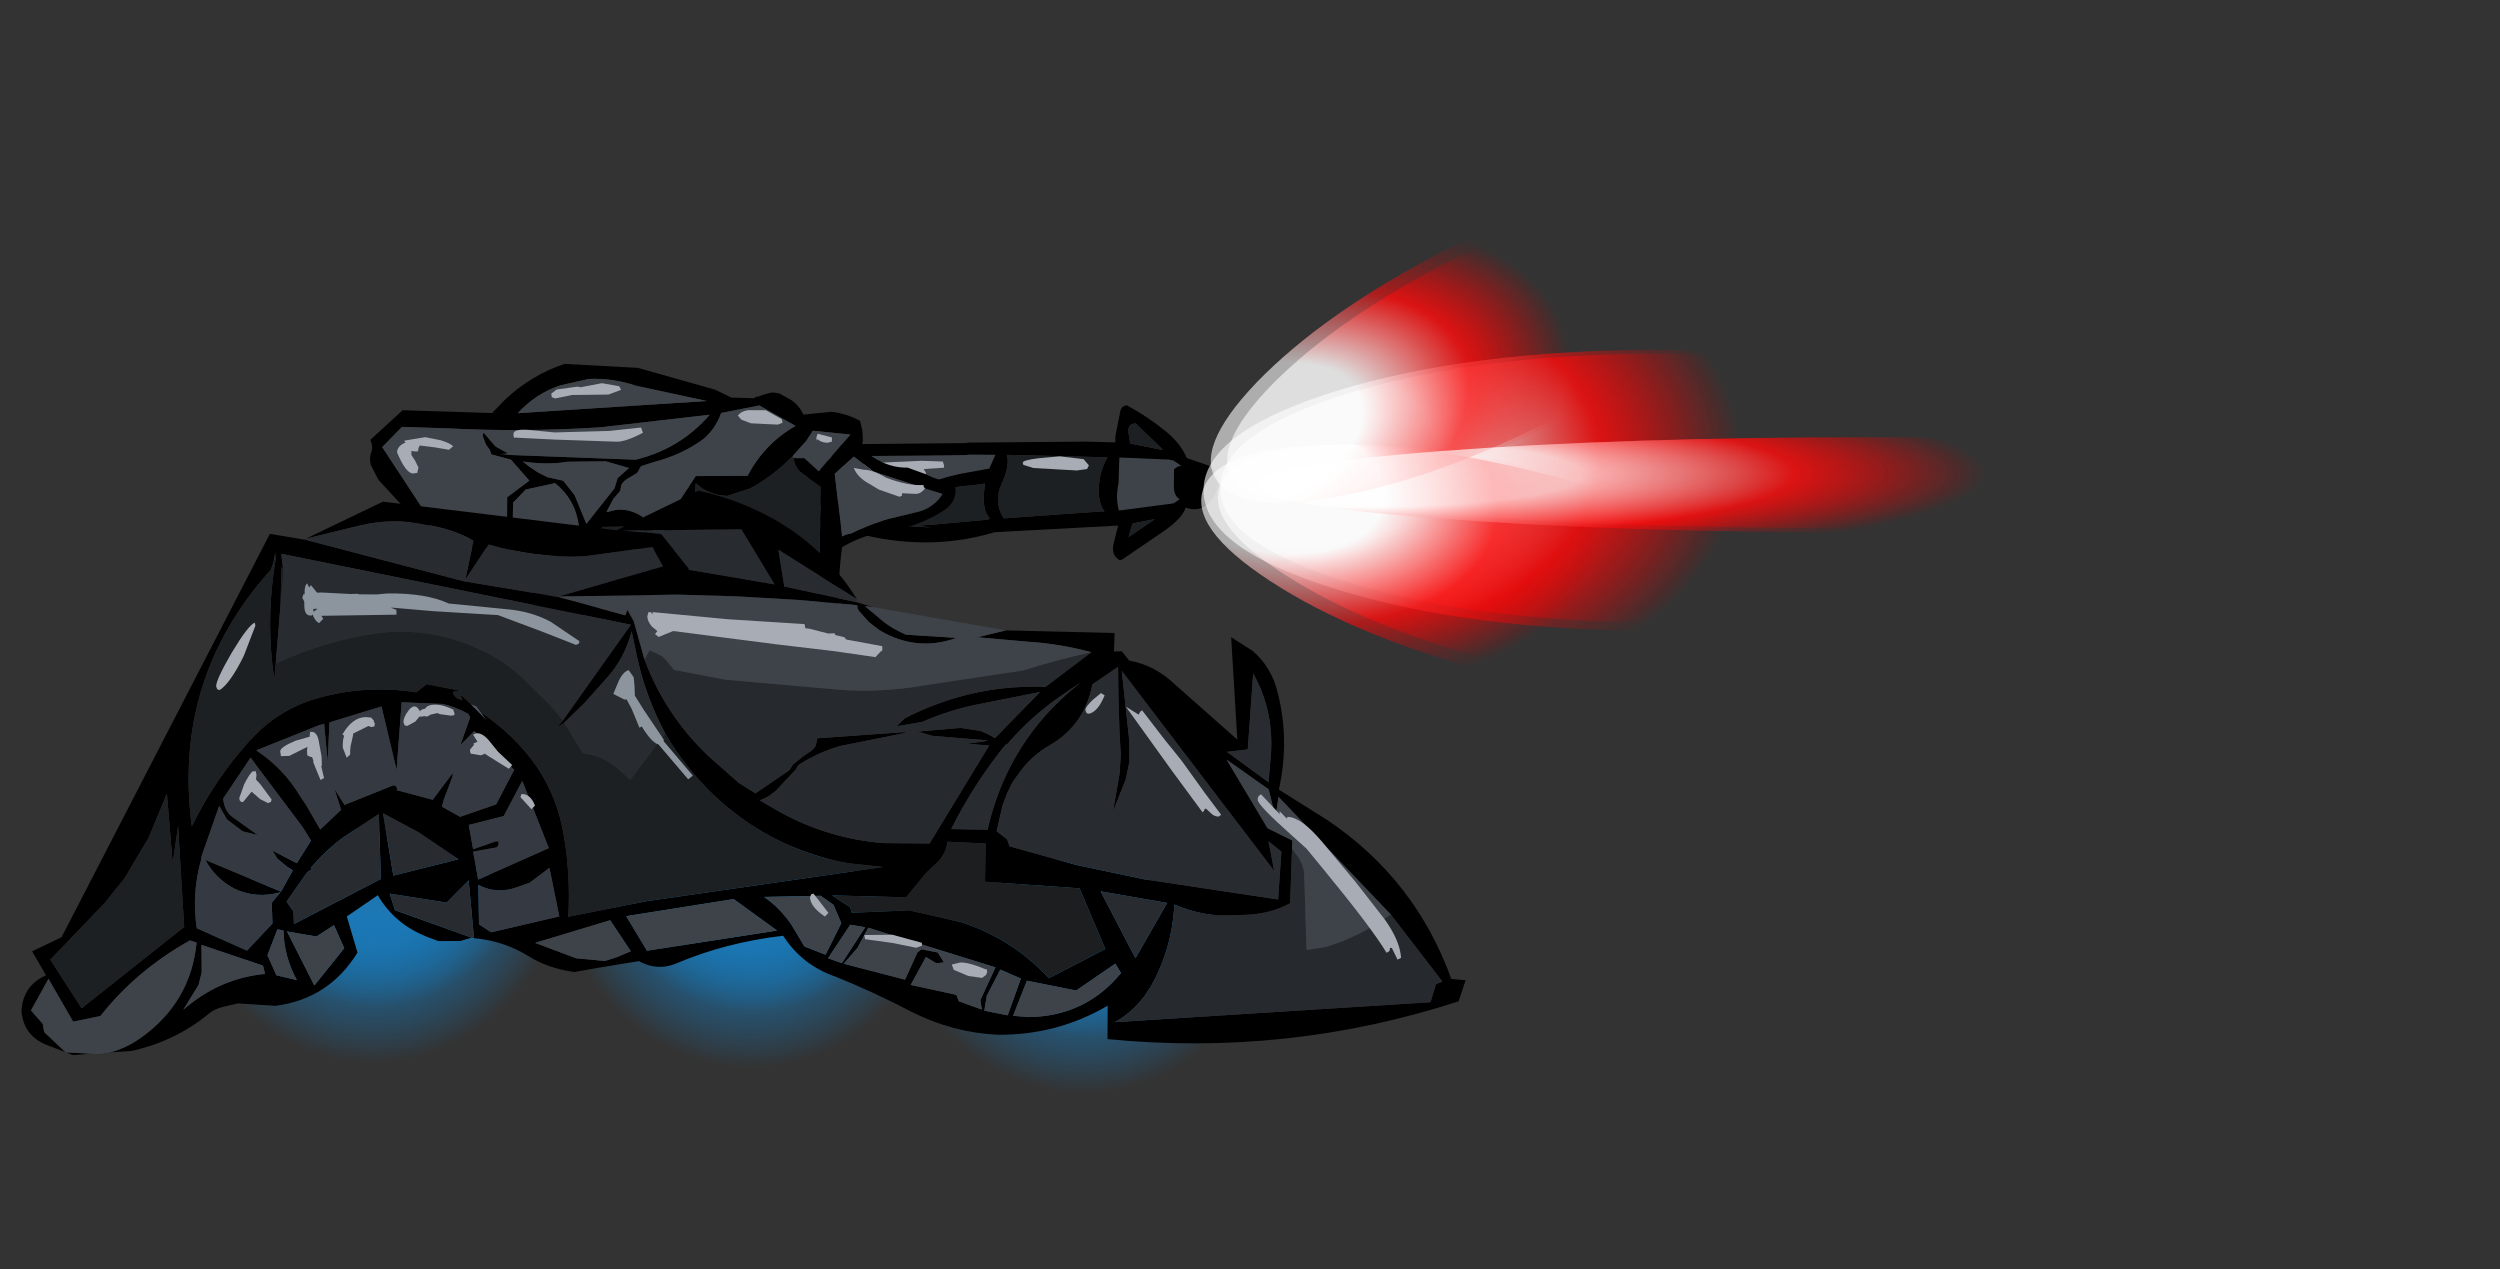 <?xml version="1.0" encoding="UTF-8" standalone="no"?>
<svg xmlns:xlink="http://www.w3.org/1999/xlink" height="637.8px" width="1256.4px" xmlns="http://www.w3.org/2000/svg">
  <rect width="100%" height="100%" fill="#333333" stroke="none"/>
  <g transform="matrix(6.0, 0.0, 0.0, 6.0, 92.1, 195.3)">
    <use height="36.45" transform="matrix(0.999, -0.031, 0.031, 0.999, -1.2, 37.25)" width="91.15" xlink:href="#sprite0"/>
    <use height="15.0" transform="matrix(0.998, 0.009, -0.008, 0.865, 51.35, 1.15)" width="35.45" xlink:href="#sprite3"/>
    <use height="22.3" transform="matrix(0.999, 0.005, -0.005, 0.999, 15.7, -2.25)" width="49.1" xlink:href="#sprite4"/>
    <use height="47.6" transform="matrix(0.999, -0.031, 0.031, 0.999, -14.85, 10.35)" width="121.05" xlink:href="#sprite5"/>
    <use height="65.6" transform="matrix(1.0, 0.0, 0.0, 0.802, 82.9, -22.75)" width="109.65" xlink:href="#sprite6"/>
    <use height="65.6" transform="matrix(1.027, 0.0, 0.0, 0.838, 81.4, -23.95)" width="109.65" xlink:href="#sprite6"/>
  </g>
  <defs>
    <g id="sprite0" transform="matrix(1.0, 0.0, 0.0, 1.0, 0.0, 0.0)">
      <use height="32.05" transform="matrix(1.0, 0.0, 0.0, 1.0, 0.0, 0.0)" width="31.65" xlink:href="#sprite1"/>
      <use height="32.05" transform="matrix(1.0, 0.0, 0.0, 1.0, 31.65, 1.4)" width="31.65" xlink:href="#sprite1"/>
      <use height="32.05" transform="matrix(1.0, 0.0, 0.0, 1.0, 59.5, 4.4)" width="31.65" xlink:href="#sprite1"/>
    </g>
    <g id="sprite1" transform="matrix(1.0, 0.0, 0.0, 1.0, -1.75, -5.0)">
      <use height="18.5" transform="matrix(1.223, 0.0, 0.0, 1.303, 5.75, 5.2)" width="20.2" xlink:href="#sprite2"/>
      <use height="18.5" transform="matrix(1.568, 0.0, 0.0, 1.732, 1.75, 5.0)" width="20.2" xlink:href="#sprite2"/>
    </g>
    <g id="sprite2" transform="matrix(1.0, 0.0, 0.0, 1.0, 0.0, 0.0)">
      <use height="18.5" transform="matrix(1.0, 0.0, 0.0, 1.0, 0.0, 0.0)" width="20.2" xlink:href="#shape0"/>
    </g>
    <g id="shape0" transform="matrix(1.0, 0.0, 0.0, 1.0, 0.0, 0.0)">
      <path d="M9.8 0.0 Q26.2 3.0 16.8 15.35 12.45 21.05 4.85 16.5 -3.55 11.55 2.6 4.05 5.4 0.65 9.8 0.0" fill="url(#gradient0)" fill-rule="evenodd" stroke="none"/>
    </g>
    <radialGradient cx="0" cy="0" gradientTransform="matrix(0.013, 0.0, 0.0, 0.013, 10.8, 0.75)" gradientUnits="userSpaceOnUse" id="gradient0" r="819.2" spreadMethod="pad">
      <stop offset="0.22" stop-color="#1f75ad"/>
      <stop offset="1.0" stop-color="#049aff" stop-opacity="0.0"/>
    </radialGradient>
    <g id="sprite3" transform="matrix(1.0, 0.0, 0.0, 1.0, 0.0, 0.0)">
      <use height="15.0" transform="matrix(1.0, 0.0, 0.0, 1.0, 0.0, 0.0)" width="35.45" xlink:href="#shape1"/>
    </g>
    <g id="shape1" transform="matrix(1.0, 0.0, 0.0, 1.0, 0.0, 0.0)">
      <path d="M31.25 5.2 L31.7 5.3 32.35 5.8 32.05 5.9 31.75 6.15 31.75 7.8 Q31.75 8.7 32.25 9.05 L31.75 9.45 31.5 9.5 27.15 10.2 Q26.85 8.95 27.1 7.55 L27.15 5.05 30.95 5.2 31.25 5.2 M7.7 11.8 Q5.4 11.45 3.25 10.45 L3.25 10.35 5.0 10.8 Q3.9 10.2 3.15 9.25 L3.05 9.15 1.95 7.05 Q1.7 6.7 2.15 6.4 L2.7 5.7 2.75 5.5 2.75 5.3 2.8 5.2 14.25 4.95 14.55 4.9 16.75 4.9 16.25 6.25 15.55 6.4 14.65 6.6 Q11.9 7.15 9.6 8.55 7.15 9.95 7.75 11.5 L7.7 11.8 M12.35 5.6 L10.55 5.55 6.6 5.8 4.05 6.15 4.1 6.2 3.9 6.2 3.8 6.45 Q3.8 6.85 4.2 7.0 L5.4 7.05 6.55 6.75 9.3 6.45 Q9.85 6.45 10.0 6.85 L10.3 7.25 10.85 7.1 10.95 6.75 10.75 6.35 12.45 6.2 12.45 6.0 12.35 5.6" fill="#3e434a" fill-rule="evenodd" stroke="none"/>
      <path d="M31.25 5.2 L30.95 5.2 27.15 5.05 27.1 7.55 Q26.85 8.95 27.15 10.2 L31.5 9.5 31.75 9.45 32.25 9.05 Q31.75 8.7 31.75 7.8 L31.75 6.15 32.05 5.9 32.35 5.8 31.7 5.3 31.25 5.2 M30.65 4.1 L28.5 1.75 Q27.8 1.75 27.9 2.65 L28.05 3.7 30.8 4.3 30.65 4.1 M34.9 6.15 L35.0 6.0 Q35.95 7.3 35.0 8.95 34.15 10.4 32.75 9.85 32.55 10.8 31.0 12.1 L27.45 14.95 27.25 15.0 Q26.5 14.5 26.75 13.35 L27.1 11.65 16.75 12.4 Q10.75 14.55 4.15 12.3 L2.0 11.45 2.2 10.4 2.3 10.05 Q1.55 9.75 1.2 8.95 0.9 8.15 1.0 7.05 L1.1 6.95 0.5 6.75 0.2 6.6 0.05 6.4 0.0 6.25 0.05 6.1 0.2 5.9 0.5 5.8 1.5 5.55 1.65 5.45 1.7 5.25 1.75 5.05 1.75 4.9 1.75 4.7 1.85 4.5 2.0 4.3 2.2 4.15 2.5 4.05 14.2 3.8 14.5 3.75 24.3 3.55 26.8 3.6 26.8 3.0 27.2 0.55 Q27.3 0.05 27.75 0.0 29.6 1.15 31.1 2.55 32.35 3.75 32.8 5.05 L34.75 5.8 34.9 6.15 M34.45 8.2 L34.35 8.3 34.1 8.6 34.3 8.5 34.45 8.2 M30.15 11.0 L28.65 11.35 28.3 11.45 28.1 12.25 28.0 12.75 30.05 11.1 30.15 11.0 M25.95 10.3 Q25.4 9.45 25.45 8.0 25.5 6.4 26.15 5.05 L17.7 4.9 Q18.0 5.85 17.3 7.7 16.6 9.5 17.5 11.05 L25.65 10.3 25.95 10.3 M7.75 11.5 Q7.15 9.95 9.6 8.55 11.9 7.15 14.65 6.6 L15.55 6.4 16.25 6.25 16.75 4.9 14.55 4.9 14.25 4.95 2.8 5.2 2.75 5.3 2.75 5.5 2.7 5.7 2.15 6.4 Q1.7 6.7 1.95 7.05 L3.05 9.15 3.15 9.25 Q3.9 10.2 5.0 10.8 L3.25 10.35 3.25 10.45 Q5.4 11.45 7.7 11.8 L7.75 11.8 11.45 12.0 10.15 11.85 11.75 11.7 16.1 11.2 16.2 11.15 16.35 11.1 Q15.75 10.4 15.8 8.8 L15.9 7.7 14.7 7.9 Q11.4 8.15 9.2 10.4 L7.75 11.5" fill="#000000" fill-rule="evenodd" stroke="none"/>
      <path d="M30.65 4.1 L30.8 4.3 28.05 3.7 27.9 2.65 Q27.8 1.75 28.5 1.75 L30.65 4.1 M22.15 5.0 L20.4 5.2 Q19.05 5.4 19.05 5.65 L19.1 5.85 19.95 6.15 23.6 6.35 24.45 6.2 24.6 5.85 24.15 5.25 22.15 5.0 M25.95 10.3 L25.65 10.3 17.5 11.05 Q16.6 9.5 17.3 7.7 18.0 5.85 17.7 4.9 L26.15 5.05 Q25.5 6.4 25.45 8.0 25.4 9.45 25.95 10.3 M30.15 11.0 L30.05 11.1 28.0 12.75 28.1 12.25 28.3 11.45 28.65 11.35 30.15 11.0 M7.7 11.8 L7.75 11.5 9.2 10.4 Q11.4 8.15 14.7 7.9 L15.9 7.7 15.8 8.8 Q15.75 10.4 16.35 11.1 L16.2 11.15 16.1 11.2 11.75 11.7 10.15 11.85 11.45 12.0 7.75 11.8 7.7 11.8" fill="#1d2023" fill-rule="evenodd" stroke="none"/>
      <path d="M22.15 5.0 L24.15 5.25 24.6 5.85 24.45 6.2 23.6 6.35 19.95 6.15 19.1 5.85 19.05 5.65 Q19.05 5.4 20.4 5.2 L22.15 5.0 M12.35 5.6 L12.45 6.0 12.45 6.2 10.75 6.35 10.95 6.75 10.85 7.1 10.3 7.25 10.0 6.85 Q9.85 6.45 9.3 6.45 L6.55 6.75 5.4 7.05 4.2 7.0 Q3.8 6.85 3.8 6.45 L3.9 6.2 4.1 6.2 4.05 6.15 6.6 5.8 10.55 5.55 12.35 5.6" fill="#a8adb5" fill-rule="evenodd" stroke="none"/>
    </g>
    <g id="sprite4" transform="matrix(1.0, 0.0, 0.0, 1.0, 0.0, 0.0)">
      <use height="22.3" transform="matrix(1.0, 0.0, 0.0, 1.0, 0.0, 0.0)" width="49.1" xlink:href="#shape2"/>
    </g>
    <g id="shape2" transform="matrix(1.0, 0.0, 0.0, 1.0, 0.0, 0.0)">
      <path d="M41.05 4.75 L41.25 5.55 41.3 6.4 41.2 6.9 40.95 7.25 40.8 7.5 41.15 7.15 42.1 7.75 Q43.55 8.7 45.05 8.65 L46.6 9.2 Q47.75 9.8 49.0 9.85 49.4 11.45 48.0 12.3 46.5 13.25 44.7 13.75 L42.3 14.2 Q40.85 14.6 39.6 15.35 39.4 16.85 39.35 18.35 L39.3 20.0 Q39.35 21.1 38.7 21.75 37.35 22.5 35.9 22.25 L28.75 21.0 21.65 19.55 20.6 19.65 20.5 19.8 Q18.8 21.2 16.65 21.4 15.35 21.4 14.3 20.8 L13.5 20.15 13.95 18.55 11.95 18.5 10.25 15.65 4.45 15.25 2.75 12.1 0.7 9.9 0.05 8.65 Q-0.1 8.05 0.1 7.55 0.25 7.1 0.0 6.55 L2.7 4.05 10.2 4.25 11.25 3.15 Q13.45 1.05 16.25 0.1 L22.4 0.4 28.9 2.2 30.25 2.85 32.15 2.9 Q32.3 2.75 32.55 2.75 33.1 2.5 33.75 2.4 L34.3 2.5 35.3 3.05 Q35.95 3.5 36.3 4.25 L38.65 4.0 Q39.95 4.15 41.05 4.75 M35.5 7.9 L36.4 7.9 37.6 9.0 40.25 5.9 37.1 5.6 36.55 6.45 35.4 7.75 Q33.8 9.4 31.9 10.45 L29.95 11.1 Q28.4 11.05 27.3 10.05 27.1 14.5 23.95 17.65 23.3 18.3 22.2 18.5 L22.95 17.2 23.85 15.55 24.15 14.95 26.1 11.3 27.3 9.45 31.65 9.4 Q33.05 6.7 35.65 5.2 L32.6 3.5 29.4 4.15 Q28.95 5.5 27.85 6.4 26.05 7.7 23.75 8.3 L22.7 8.65 22.4 9.2 21.5 9.75 Q21.2 9.95 21.05 10.25 L21.0 10.6 20.95 10.75 20.4 11.4 19.85 12.45 19.8 12.5 19.95 12.5 Q21.35 11.95 22.8 12.85 L23.5 13.6 Q24.0 14.45 23.65 15.45 L22.9 17.15 22.05 18.4 21.8 18.65 Q24.1 19.65 26.6 20.05 L36.35 20.65 37.65 20.35 37.8 10.3 36.05 9.05 35.6 8.4 35.5 7.9 M42.2 9.0 L40.55 7.75 38.95 9.2 39.6 14.45 Q39.95 14.25 40.35 14.2 41.7 13.55 43.15 13.05 L46.15 12.3 Q47.35 11.9 48.0 10.85 L42.2 9.0 M11.5 7.75 L22.25 8.1 22.45 8.05 Q26.05 7.1 28.45 4.3 L19.3 5.4 Q12.8 5.85 6.45 5.55 L2.65 5.45 1.0 7.15 5.05 13.25 5.0 14.0 5.95 14.4 Q8.85 15.3 11.5 14.1 L11.5 11.3 13.35 9.9 11.8 8.15 10.1 7.7 10.15 7.65 10.0 7.3 9.7 6.9 9.45 6.25 Q9.4 6.1 9.5 5.9 L10.5 7.05 11.5 7.6 10.9 7.7 11.5 7.75 M28.2 3.15 L22.25 1.9 Q20.3 1.25 18.3 1.35 L15.9 1.9 Q13.85 2.6 12.35 4.25 L28.2 3.15 M20.5 10.5 L20.75 9.65 21.7 8.8 19.75 8.25 16.55 8.3 Q14.85 8.6 12.8 8.3 L13.3 8.7 14.05 9.2 14.85 9.6 16.0 9.85 16.2 9.9 17.15 11.1 18.15 13.5 20.5 10.5 M23.1 14.75 L22.95 14.1 22.55 13.7 19.5 13.75 Q17.95 16.15 15.5 17.7 L14.75 19.8 15.65 20.55 19.5 19.1 19.85 18.55 20.35 18.05 Q20.75 17.8 21.25 17.65 L23.1 14.75 M13.05 10.65 L12.0 11.75 11.95 14.9 11.1 15.05 12.2 16.2 12.7 17.4 13.85 16.95 15.0 16.25 17.55 14.0 Q17.35 11.55 15.5 10.1 L13.05 10.65" fill="#000000" fill-rule="evenodd" stroke="none"/>
      <path d="M42.2 9.0 L48.0 10.85 Q47.35 11.9 46.15 12.3 L43.15 13.05 Q41.7 13.55 40.35 14.2 39.95 14.25 39.6 14.45 L38.95 9.2 40.55 7.75 42.2 9.0 M35.4 7.75 L36.55 6.45 37.1 5.6 40.25 5.9 37.6 9.0 36.4 7.9 35.5 7.9 35.4 7.75 M22.9 17.15 L23.65 15.45 Q24.0 14.45 23.5 13.6 L22.8 12.85 Q21.35 11.95 19.95 12.5 L19.85 12.45 20.4 11.4 20.95 10.75 21.0 10.6 21.05 10.25 Q21.2 9.95 21.5 9.75 L22.4 9.2 22.7 8.65 23.75 8.3 Q26.05 7.7 27.85 6.4 28.95 5.5 29.4 4.15 L32.6 3.5 35.65 5.2 Q33.05 6.7 31.65 9.4 L27.3 9.45 26.1 11.3 24.15 14.95 23.85 15.55 22.95 17.2 22.9 17.15 M11.5 7.6 L10.5 7.05 9.5 5.9 Q9.4 6.1 9.45 6.25 L9.7 6.9 10.0 7.3 10.15 7.65 10.1 7.7 11.8 8.15 13.35 9.9 11.5 11.3 11.5 14.1 Q8.85 15.3 5.95 14.4 L5.0 14.0 5.05 13.25 1.0 7.15 2.65 5.45 6.45 5.55 Q12.8 5.85 19.3 5.4 L28.45 4.3 Q26.05 7.1 22.45 8.05 L22.25 8.1 11.5 7.75 11.5 7.6 M20.5 10.5 L18.15 13.5 17.15 11.1 16.2 9.9 16.0 9.85 14.85 9.6 14.05 9.2 13.3 8.7 12.8 8.3 Q14.85 8.6 16.55 8.3 L19.75 8.25 21.7 8.8 20.75 9.65 20.5 10.5 M28.2 3.15 L12.35 4.25 Q13.85 2.6 15.9 1.9 L18.3 1.35 Q20.3 1.25 22.25 1.9 L28.2 3.15 M13.05 10.65 L15.5 10.1 Q17.35 11.55 17.55 14.0 L15.0 16.25 13.85 16.95 12.7 17.4 12.2 16.2 11.1 15.05 11.95 14.9 12.0 11.75 13.05 10.65" fill="#3e434a" fill-rule="evenodd" stroke="none"/>
      <path d="M35.5 7.9 L35.6 8.4 36.05 9.05 37.8 10.3 37.65 20.35 36.35 20.65 26.6 20.05 Q24.1 19.65 21.8 18.65 L22.05 18.4 22.2 18.5 Q23.3 18.3 23.95 17.65 27.1 14.5 27.3 10.05 28.4 11.05 29.95 11.1 L31.9 10.45 Q33.8 9.4 35.4 7.75 L35.5 7.9 M23.1 14.75 L21.25 17.65 Q20.75 17.8 20.35 18.05 L19.85 18.55 19.5 19.1 15.65 20.55 14.75 19.8 15.5 17.7 Q17.95 16.15 19.5 13.75 L22.55 13.7 22.95 14.1 23.1 14.75" fill="#1d2023" fill-rule="evenodd" stroke="none"/>
      <path d="M41.4 8.85 Q42.15 8.85 43.25 9.5 45.1 10.2 46.4 10.1 46.4 10.35 46.55 10.35 46.2 10.85 45.75 10.85 L44.6 10.8 44.6 11.0 44.4 11.1 42.65 10.5 41.9 10.05 Q40.85 9.5 40.55 8.7 L41.4 8.85 M38.7 6.15 L38.7 6.5 38.35 6.6 Q37.8 6.6 37.5 6.3 37.4 6.55 37.4 6.15 L37.5 5.85 38.7 6.15 M34.15 5.1 L31.9 5.0 31.1 4.7 30.8 4.35 Q31.15 3.95 31.7 3.9 L33.15 3.9 34.5 4.65 34.55 4.95 34.15 5.1 M22.85 5.85 Q21.4 6.6 20.7 6.6 L15.5 6.45 12.15 6.3 Q12.0 6.4 12.0 6.0 12.0 5.55 13.3 5.65 L15.45 5.85 20.05 5.7 22.7 5.4 22.85 5.85 M21.0 2.25 L19.95 2.65 17.1 2.7 16.9 2.7 15.5 3.0 15.2 2.9 15.15 2.6 15.6 2.25 17.35 2.0 17.6 2.05 19.4 1.7 20.85 1.95 21.0 2.25 M4.05 7.2 L4.0 7.5 3.65 7.5 3.45 7.45 3.45 7.8 3.75 8.25 4.05 8.85 3.95 9.3 3.6 9.35 Q3.0 9.35 2.25 7.6 2.25 7.1 2.85 6.8 L2.95 6.8 2.85 6.6 4.6 6.3 5.9 6.55 Q6.7 6.8 6.95 7.05 L6.6 7.35 5.4 7.15 4.15 7.0 4.05 7.2" fill="#a8adb5" fill-rule="evenodd" stroke="none"/>
    </g>
    <g id="sprite5" transform="matrix(1.0, 0.0, 0.0, 1.0, 0.0, 0.0)">
      <use height="47.6" transform="matrix(1.0, 0.0, 0.0, 1.0, 0.0, 0.0)" width="121.05" xlink:href="#shape3"/>
    </g>
    <g id="shape3" transform="matrix(1.0, 0.0, 0.0, 1.0, 0.0, 0.0)">
      <path d="M103.4 23.1 L101.65 23.25 105.05 25.9 105.3 23.85 Q105.75 20.0 104.05 16.75 L103.4 23.1 M83.45 12.5 L92.55 13.0 92.45 14.55 93.1 14.55 93.7 15.35 Q95.85 15.8 97.5 17.5 L102.55 22.25 102.3 13.65 104.05 14.85 Q105.6 16.25 106.05 18.4 106.95 22.45 105.9 26.55 L109.85 29.2 Q117.1 34.4 119.85 42.85 L121.05 43.0 120.4 44.75 Q105.95 48.95 90.9 47.0 L91.0 44.2 Q86.7 46.55 81.7 46.35 77.95 46.05 74.55 44.2 71.45 42.45 68.25 41.05 65.5 40.0 64.0 37.5 59.2 37.9 54.95 39.55 53.35 40.15 51.85 39.25 L48.45 39.7 46.4 40.0 Q44.15 39.6 42.55 38.5 40.55 37.2 38.1 36.9 L37.8 32.05 35.9 33.85 31.15 32.95 31.55 34.35 37.9 36.85 36.95 37.1 35.1 37.05 34.25 36.7 Q31.5 35.55 30.15 33.05 L27.5 34.75 28.3 37.8 Q25.8 41.6 21.3 42.05 L18.15 41.75 16.9 42.0 Q16.15 42.15 15.6 42.6 12.8 44.75 9.15 45.45 L4.2 45.65 1.95 44.7 Q0.1 43.85 0.0 41.8 L0.1 41.2 Q0.5 39.55 2.15 38.9 L1.05 36.85 3.55 35.75 22.05 2.5 25.05 3.1 38.25 7.0 38.3 7.0 46.1 8.55 51.6 10.25 51.8 9.8 52.3 10.75 53.1 14.0 Q54.7 18.7 58.2 22.25 L60.7 24.6 62.05 25.5 64.95 23.65 65.25 23.2 66.1 22.55 66.95 22.0 67.2 21.7 67.35 21.2 67.35 21.05 74.8 20.75 74.65 20.85 69.3 21.75 Q67.45 22.2 65.7 23.25 L65.5 23.6 63.75 25.35 63.1 25.8 62.4 26.1 64.0 27.1 Q68.05 29.5 72.65 30.0 L76.5 30.15 81.75 22.1 79.9 21.9 81.6 21.7 81.5 21.65 77.05 21.15 75.8 20.75 79.4 20.55 81.05 20.85 Q81.65 21.1 82.25 21.5 L86.15 17.75 81.35 18.55 Q78.7 18.95 76.2 19.95 L74.05 20.25 74.75 19.6 Q76.85 18.6 79.15 18.0 82.85 17.05 86.6 17.35 L90.55 14.55 Q87.9 13.75 85.2 13.5 L81.05 13.0 83.45 12.5 M89.6 17.05 L87.85 18.15 Q85.25 19.85 83.3 22.0 L83.1 22.1 Q80.35 25.3 78.35 29.0 L81.4 29.15 Q82.1 26.4 83.45 23.95 85.7 19.9 89.6 17.05 M86.8 22.25 Q85.3 23.05 84.25 24.4 L83.6 25.25 83.1 26.2 82.7 27.2 82.15 29.3 83.0 30.0 83.2 30.6 88.8 32.35 94.35 33.7 105.55 35.75 105.95 31.75 104.9 30.85 105.3 33.35 93.05 16.2 93.5 22.1 93.45 23.85 93.1 25.3 91.95 27.95 92.6 24.8 92.75 23.2 92.7 21.4 92.7 18.55 92.75 15.85 90.55 17.25 Q89.8 20.65 86.8 22.25 M81.05 33.5 L81.2 30.3 78.0 30.05 Q77.85 31.25 76.7 32.1 L76.1 32.65 74.4 34.6 68.2 34.25 69.7 35.3 69.8 35.75 74.6 35.7 78.85 36.8 Q83.15 38.3 86.15 41.75 L90.95 39.45 88.95 34.3 81.05 33.5 M83.8 41.7 L82.1 40.9 80.9 43.05 80.65 44.3 82.6 44.75 83.8 41.7 M88.4 42.85 L84.3 41.9 83.05 44.8 84.3 44.95 Q89.1 45.05 92.2 41.5 L91.75 40.7 88.4 42.85 M106.85 31.55 L106.55 36.1 Q104.95 36.9 103.0 36.95 L101.8 36.95 Q99.3 37.05 96.85 35.9 96.55 39.55 94.7 42.65 L94.1 43.5 Q92.95 44.9 91.55 45.6 L118.05 44.75 118.55 43.25 119.1 43.05 114.95 37.3 105.85 27.15 105.55 28.85 105.05 26.5 101.6 23.9 104.85 29.75 106.9 30.85 106.85 31.55 M96.25 35.75 L90.7 34.6 93.45 40.3 96.25 35.75 M71.05 9.5 L64.6 5.15 65.0 8.25 71.0 9.75 72.35 10.2 71.7 10.1 73.05 11.3 Q73.65 11.85 74.4 12.25 L75.05 12.6 79.3 13.0 Q75.9 14.1 72.85 12.15 L72.0 11.45 71.2 10.5 71.1 10.3 71.05 10.0 66.05 9.4 61.0 8.95 56.05 8.65 46.1 8.5 46.05 8.5 54.9 6.25 54.05 4.6 48.3 5.2 Q44.15 5.2 40.35 3.95 L38.3 6.85 39.1 3.6 Q37.35 2.55 35.15 2.15 32.4 1.45 29.55 2.05 L25.05 3.0 31.6 0.1 51.1 3.1 58.05 0.0 Q61.3 0.8 64.25 2.55 68.5 5.1 71.05 9.5 M57.05 6.6 L64.2 8.05 61.55 3.35 51.65 3.15 54.8 3.5 57.05 6.5 57.0 6.6 57.05 6.6 M54.65 20.25 Q53.05 17.0 52.45 13.55 L52.1 11.6 Q51.45 13.85 49.85 15.5 L48.0 17.45 46.2 19.1 45.55 19.5 46.1 18.9 52.05 11.05 22.95 4.2 23.1 5.8 22.95 5.25 22.75 8.55 22.2 13.4 22.05 14.7 21.9 13.25 Q21.6 8.95 22.45 4.75 L22.45 4.05 22.35 4.65 22.05 5.5 Q13.5 14.4 14.75 26.8 16.75 23.0 19.7 19.9 21.9 17.55 24.85 16.6 29.25 15.3 33.9 16.15 L34.8 15.5 37.65 16.15 37.45 16.15 Q36.6 16.1 37.3 16.75 L37.75 16.95 37.6 16.55 37.7 16.55 38.45 17.3 39.7 18.65 39.2 17.95 Q42.05 20.0 43.8 22.7 45.5 25.4 45.9 28.65 46.35 31.95 46.05 35.35 L52.65 34.25 72.55 32.0 69.65 31.6 Q64.95 30.6 61.1 27.75 57.1 24.75 54.65 20.25 M41.9 22.9 L41.1 22.05 39.4 20.3 38.65 19.55 37.45 20.7 38.35 18.4 38.2 18.1 Q37.2 17.5 36.1 17.2 L32.65 16.95 32.05 22.6 30.95 17.25 26.55 18.45 26.3 21.7 26.1 18.55 25.55 18.7 20.35 20.6 Q22.6 22.2 23.9 24.55 L24.4 25.35 25.5 27.4 27.3 25.8 26.8 24.05 27.6 25.4 31.7 23.9 31.9 23.9 32.05 24.15 32.0 24.3 35.0 25.2 36.75 23.0 36.7 23.35 35.95 25.15 35.75 25.8 37.25 26.7 40.3 25.75 41.9 22.9 M59.95 34.3 L50.9 35.45 52.55 38.4 63.5 37.05 59.95 34.3 M42.9 32.4 L41.8 32.75 Q40.1 33.3 38.6 32.45 L38.55 35.75 39.55 36.45 45.3 35.3 44.6 31.2 42.9 32.4 M70.2 38.7 L69.0 40.0 74.1 41.5 75.2 39.25 75.55 39.0 76.9 39.3 77.4 40.15 76.75 40.2 75.9 39.65 74.55 41.95 78.35 42.9 78.55 43.45 80.45 44.2 80.35 43.4 81.7 40.7 71.15 37.05 70.2 38.7 M67.7 39.5 L68.85 39.95 70.9 37.0 69.65 36.75 67.7 39.5 M62.5 34.2 Q63.75 35.1 64.7 36.55 L65.75 38.45 67.5 39.2 68.9 36.6 68.3 35.05 67.25 34.25 62.5 34.2 M49.0 39.15 L50.05 38.85 51.2 38.4 49.55 35.75 43.2 37.45 46.6 38.85 49.0 39.15 M44.6 29.55 L42.55 23.85 40.9 26.75 37.95 27.4 38.25 29.45 40.15 28.85 40.4 28.85 40.4 29.15 40.25 29.35 38.25 29.65 38.6 32.0 44.6 29.55 M19.85 21.2 L17.45 24.55 Q17.5 25.55 18.15 26.1 L20.25 27.7 19.0 27.35 17.7 26.3 17.1 25.15 15.5 29.3 15.45 29.55 15.45 29.6 Q14.55 32.4 14.9 35.35 L19.05 37.35 21.25 35.15 21.25 33.4 22.0 32.55 Q20.0 33.05 18.2 32.15 16.6 31.25 15.8 29.65 L22.05 32.5 23.1 30.75 22.65 30.45 21.85 29.75 21.45 29.05 23.45 30.15 24.7 28.3 24.0 27.1 19.85 21.2 M13.6 26.75 L13.05 29.85 12.75 24.0 11.1 27.65 9.0 30.95 7.25 33.0 2.55 37.6 5.05 41.75 13.85 35.2 13.6 26.75 M15.2 39.05 L14.9 40.1 13.55 42.15 Q16.65 39.6 20.5 39.35 L20.35 38.65 15.25 36.75 15.2 39.05 M14.85 36.55 L14.3 36.35 Q9.75 38.7 6.6 42.45 L4.3 42.85 2.35 39.2 0.8 41.8 1.75 42.95 1.85 43.65 3.6 45.4 6.55 45.65 Q8.3 45.45 9.9 44.4 14.2 41.55 14.85 36.55 M30.45 31.7 L30.45 26.25 27.35 28.15 Q25.8 29.25 24.6 30.6 L24.75 30.7 Q24.45 30.8 24.25 31.0 L22.5 33.35 23.05 34.2 23.05 35.25 30.45 31.7 M33.75 27.9 L30.8 26.2 31.5 31.45 37.0 30.25 33.75 27.9 M22.15 35.75 L21.65 35.65 20.75 37.8 21.45 39.5 23.15 39.95 Q22.15 38.0 22.15 35.75 M24.9 36.35 L22.45 35.85 24.6 40.45 27.2 37.4 26.4 35.45 24.9 36.35" fill="#000000" fill-rule="evenodd" stroke="none"/>
      <path d="M103.4 23.1 L104.05 16.75 Q105.75 20.0 105.3 23.85 L105.05 25.9 101.65 23.25 103.4 23.1 M46.1 8.55 L38.3 7.0 38.3 6.85 38.25 7.0 25.05 3.1 25.05 3.0 29.55 2.05 Q32.4 1.45 35.15 2.15 37.35 2.55 39.1 3.6 L38.3 6.85 40.35 3.95 Q44.15 5.2 48.3 5.2 L54.05 4.6 54.9 6.25 46.05 8.5 46.1 8.55 M37.9 36.85 L31.55 34.35 31.15 32.95 35.9 33.85 37.8 32.05 38.1 36.9 37.9 36.85 M89.6 17.05 Q85.7 19.9 83.45 23.95 82.1 26.4 81.4 29.15 L78.35 29.0 Q80.35 25.3 83.1 22.1 L83.3 22.0 Q85.25 19.85 87.85 18.15 L89.6 17.05 M86.8 22.25 Q89.8 20.65 90.55 17.25 L92.75 15.85 92.7 18.55 92.7 21.4 92.75 23.2 92.6 24.8 91.95 27.95 93.1 25.3 93.45 23.85 93.5 22.1 93.05 16.2 105.3 33.35 104.9 30.85 105.95 31.75 105.55 35.75 94.35 33.7 88.8 32.35 83.2 30.6 83.0 30.0 82.15 29.3 82.7 27.2 83.1 26.2 83.6 25.25 84.25 24.4 Q85.3 23.05 86.8 22.25 M96.25 35.75 L93.45 40.3 90.7 34.6 96.25 35.75 M71.05 9.5 L71.0 9.75 65.0 8.25 64.6 5.15 71.05 9.5 M57.05 6.5 L54.8 3.5 51.65 3.15 61.55 3.35 64.2 8.05 57.05 6.6 57.05 6.5 M46.2 19.1 L48.0 17.45 49.85 15.5 Q51.45 13.85 52.1 11.6 L52.45 13.55 Q53.05 17.0 54.65 20.25 L51.6 24.05 50.5 23.0 Q49.3 21.95 47.7 21.7 L46.2 19.1 M22.35 4.65 L22.45 4.05 22.45 4.75 22.35 4.65 M22.2 13.4 L22.75 8.55 23.1 5.8 22.95 4.2 52.05 11.05 46.1 18.9 45.1 17.6 42.95 15.35 Q41.45 13.8 39.45 12.8 35.4 10.7 30.9 11.1 26.35 11.6 22.2 13.4 M33.75 27.9 L37.0 30.25 31.5 31.45 30.8 26.2 33.75 27.9 M30.45 31.7 L23.05 35.25 23.05 34.2 22.5 33.35 24.25 31.0 Q24.45 30.8 24.75 30.7 L24.6 30.6 Q25.8 29.25 27.35 28.15 L30.45 26.25 30.45 31.7" fill="#282c31" fill-rule="evenodd" stroke="none"/>
      <path d="M90.55 14.55 L86.6 17.35 Q82.85 17.05 79.15 18.0 76.85 18.6 74.75 19.6 L74.05 20.25 76.2 19.95 Q78.7 18.95 81.35 18.55 L86.15 17.75 82.25 21.5 Q81.65 21.1 81.05 20.85 L79.4 20.55 75.8 20.75 77.05 21.15 81.5 21.65 81.6 21.7 79.9 21.9 81.75 22.1 76.5 30.15 72.65 30.0 Q68.05 29.5 64.0 27.1 L62.4 26.1 63.1 25.8 63.75 25.35 65.5 23.6 65.7 23.25 Q67.45 22.2 69.3 21.75 L74.65 20.85 74.8 20.75 67.35 21.05 67.35 21.2 67.2 21.7 66.95 22.0 66.1 22.55 65.25 23.2 64.95 23.65 62.05 25.5 60.7 24.6 58.2 22.25 Q54.7 18.7 53.1 14.0 L53.55 13.25 54.1 13.5 54.55 13.75 54.9 14.1 55.55 14.95 59.8 15.9 68.2 16.9 Q72.3 17.5 76.4 16.9 L84.8 15.9 Q87.4 15.15 90.55 14.55 M114.95 37.3 L119.1 43.05 118.55 43.25 118.05 44.75 91.55 45.6 Q92.95 44.9 94.1 43.5 L94.7 42.65 Q96.55 39.55 96.85 35.9 99.3 37.05 101.8 36.95 L103.0 36.95 Q104.95 36.9 106.55 36.1 L106.85 31.55 107.35 32.25 Q107.75 32.9 107.8 33.65 L107.8 40.05 109.45 39.85 Q112.35 39.05 114.95 37.3" fill="#26292d" fill-rule="evenodd" stroke="none"/>
      <path d="M83.45 12.5 L81.05 13.0 85.2 13.5 Q87.9 13.75 90.55 14.55 87.4 15.15 84.8 15.9 L76.4 16.9 Q72.3 17.5 68.2 16.9 L59.8 15.9 55.55 14.95 54.9 14.1 54.55 13.75 54.1 13.5 53.55 13.25 53.1 14.0 52.3 10.75 51.8 9.8 51.6 10.25 46.1 8.55 46.1 8.5 56.05 8.65 61.0 8.95 66.05 9.4 71.05 10.0 71.1 10.3 71.2 10.5 72.0 11.45 72.85 12.15 Q75.9 14.1 79.3 13.0 L75.05 12.6 74.4 12.25 Q73.65 11.85 73.05 11.3 L71.7 10.1 72.35 10.2 83.45 12.5 M88.4 42.85 L91.75 40.7 92.2 41.5 Q89.1 45.05 84.3 44.95 L83.05 44.8 84.3 41.9 88.4 42.85 M83.8 41.7 L82.6 44.75 80.65 44.3 80.9 43.05 82.1 40.9 83.8 41.7 M106.85 31.55 L106.9 30.85 104.85 29.75 101.6 23.9 105.05 26.5 105.55 28.85 105.85 27.15 114.95 37.3 Q112.35 39.05 109.45 39.85 L107.8 40.05 107.8 33.65 Q107.75 32.9 107.35 32.25 L106.85 31.55 M59.95 34.3 L63.5 37.05 52.55 38.4 50.9 35.45 59.95 34.3 M49.0 39.15 L46.6 38.85 43.2 37.45 49.55 35.75 51.2 38.4 50.05 38.85 49.0 39.15 M62.5 34.2 L67.25 34.25 68.3 35.05 68.9 36.6 67.5 39.2 65.75 38.45 64.7 36.55 Q63.75 35.1 62.5 34.2 M67.7 39.5 L69.65 36.75 70.9 37.0 68.85 39.95 67.7 39.5 M70.2 38.7 L71.15 37.05 81.7 40.7 80.35 43.4 80.45 44.2 78.55 43.45 78.35 42.9 74.55 41.95 75.9 39.65 76.75 40.2 77.4 40.15 76.9 39.3 75.55 39.0 75.2 39.25 74.1 41.5 69.0 40.0 70.2 38.7 M14.85 36.55 Q14.2 41.55 9.9 44.4 8.3 45.45 6.55 45.65 L3.6 45.4 1.85 43.65 1.75 42.95 0.8 41.8 2.35 39.2 4.3 42.85 6.6 42.45 Q9.75 38.7 14.3 36.35 L14.85 36.55 M15.2 39.05 L15.25 36.75 20.35 38.65 20.5 39.35 Q16.65 39.6 13.55 42.15 L14.9 40.1 15.2 39.05 M24.9 36.35 L26.4 35.45 27.2 37.4 24.6 40.45 22.45 35.85 24.9 36.35 M22.15 35.75 Q22.15 38.0 23.15 39.95 L21.45 39.5 20.75 37.8 21.65 35.65 22.15 35.75" fill="#3e434a" fill-rule="evenodd" stroke="none"/>
      <path d="M81.05 33.5 L88.95 34.3 90.95 39.45 86.15 41.75 Q83.15 38.3 78.85 36.8 L74.6 35.7 69.8 35.75 69.7 35.3 68.2 34.25 74.4 34.6 76.1 32.65 76.7 32.1 Q77.85 31.25 78.0 30.05 L81.2 30.3 81.05 33.5" fill="#1c1e20" fill-rule="evenodd" stroke="none"/>
      <path d="M46.05 8.5 L46.1 8.5 46.1 8.55 46.05 8.5" fill="#535964" fill-rule="evenodd" stroke="none"/>
      <path d="M54.65 20.25 Q57.1 24.75 61.1 27.75 64.95 30.6 69.65 31.6 L72.55 32.0 52.65 34.25 46.05 35.35 Q46.35 31.95 45.9 28.65 45.5 25.4 43.8 22.7 42.05 20.0 39.2 17.95 L38.9 17.5 38.45 17.3 37.7 16.55 37.6 16.55 37.75 16.95 37.3 16.75 Q36.6 16.1 37.45 16.15 L37.65 16.15 34.8 15.5 33.9 16.15 Q29.25 15.3 24.85 16.6 21.9 17.55 19.7 19.9 16.75 23.0 14.75 26.8 13.5 14.4 22.05 5.5 L22.35 4.65 22.45 4.75 Q21.6 8.95 21.9 13.25 L22.05 14.7 22.2 13.4 Q26.35 11.6 30.9 11.1 35.4 10.7 39.45 12.8 41.45 13.8 42.95 15.35 L45.1 17.6 46.1 18.9 45.55 19.5 46.2 19.1 47.7 21.7 Q49.3 21.95 50.5 23.0 L51.6 24.05 54.65 20.25 M22.75 8.55 L22.95 5.25 23.1 5.8 22.75 8.55 M13.6 26.75 L13.85 35.2 5.05 41.75 2.55 37.6 7.25 33.0 9.0 30.95 11.1 27.65 12.75 24.0 13.05 29.85 13.6 26.75" fill="#1d2023" fill-rule="evenodd" stroke="none"/>
      <path d="M39.2 17.95 L39.7 18.65 38.45 17.3 38.9 17.5 39.2 17.95" fill="#4e5661" fill-rule="evenodd" stroke="none"/>
      <path d="M41.9 22.9 L40.3 25.75 37.25 26.7 35.75 25.8 35.95 25.15 36.7 23.35 36.75 23.0 35.0 25.2 32.0 24.3 32.05 24.15 31.9 23.9 31.7 23.9 27.6 25.4 26.8 24.05 27.3 25.8 25.5 27.4 24.4 25.35 23.9 24.55 Q22.6 22.2 20.35 20.6 L25.55 18.7 26.1 18.55 26.3 21.7 26.55 18.45 30.95 17.25 32.05 22.6 32.65 16.95 36.1 17.2 Q37.2 17.5 38.2 18.1 L38.35 18.4 37.45 20.7 38.65 19.55 39.4 20.3 41.1 22.05 41.9 22.9 M42.9 32.4 L44.6 31.2 45.3 35.3 39.55 36.45 38.55 35.75 38.6 32.45 Q40.1 33.3 41.8 32.75 L42.9 32.4 M44.6 29.55 L38.6 32.0 38.25 29.65 40.25 29.35 40.4 29.15 40.4 28.85 40.15 28.85 38.25 29.45 37.95 27.4 40.9 26.75 42.55 23.85 44.6 29.55 M19.85 21.2 L24.0 27.1 24.7 28.3 23.45 30.15 21.45 29.05 21.85 29.75 22.65 30.45 23.1 30.75 22.05 32.5 15.8 29.65 Q16.6 31.25 18.2 32.15 20.0 33.05 22.0 32.55 L21.25 33.4 21.25 35.15 19.05 37.35 14.9 35.35 Q14.55 32.4 15.45 29.6 L15.45 29.55 15.5 29.3 17.1 25.15 17.7 26.3 19.0 27.35 20.25 27.7 18.15 26.1 Q17.5 25.55 17.45 24.55 L19.85 21.2" fill="#353a42" fill-rule="evenodd" stroke="none"/>
      <path d="M40.95 9.9 L35.5 9.4 32.1 9.0 32.0 9.0 32.45 9.2 32.45 9.6 26.15 9.5 26.3 9.75 25.95 10.1 Q25.65 10.0 25.4 9.35 L25.35 9.45 25.25 9.45 Q24.8 9.45 24.75 8.8 L24.75 8.25 24.6 7.95 24.7 7.65 24.8 7.65 Q24.8 6.9 25.05 6.75 L25.2 7.1 25.35 6.9 25.85 7.55 26.25 7.55 28.65 7.75 29.2 7.75 29.4 7.8 30.75 7.85 30.9 7.85 31.7 7.8 Q34.95 7.85 36.85 8.8 L41.85 9.45 Q43.8 9.7 45.35 10.6 L47.7 12.3 47.65 12.5 47.4 12.6 44.6 11.4 40.95 9.9 M52.15 15.45 L52.2 16.2 52.2 17.0 52.9 18.2 54.5 20.75 54.5 20.9 56.85 23.85 56.45 24.15 54.05 21.15 Q53.45 20.95 52.7 19.6 L52.5 19.7 51.9 18.1 51.5 17.3 51.3 17.3 50.4 16.8 50.9 15.7 Q51.3 14.95 51.75 14.85 L52.15 15.45 M25.5 8.9 L25.5 9.15 25.85 8.9 25.8 8.9 25.5 8.9" fill="#8c949d" fill-rule="evenodd" stroke="none"/>
      <path d="M90.0 19.65 L89.9 19.4 Q89.9 19.1 90.6 18.5 L91.25 18.0 91.55 18.2 Q90.95 19.55 90.2 19.7 L90.0 19.65 M94.35 19.9 L94.5 19.65 94.65 19.55 96.6 22.25 97.1 22.9 97.25 23.1 97.85 23.9 99.7 26.65 101.0 28.5 100.8 28.65 Q100.4 28.65 100.1 28.3 L99.75 27.95 Q99.6 27.95 99.6 28.1 L99.45 28.25 97.0 24.7 93.3 19.2 94.35 19.9 M106.55 28.85 Q107.7 28.9 109.4 31.05 L112.1 34.5 114.4 37.65 Q115.65 39.5 115.7 40.95 L115.4 41.1 114.95 40.1 114.8 40.1 114.75 40.35 114.5 40.5 Q113.3 38.35 109.4 33.3 L108.05 31.55 106.9 30.45 Q104.1 27.8 104.1 27.35 104.1 27.0 104.4 26.9 L105.95 28.65 105.9 28.55 105.9 28.35 106.5 29.0 106.55 28.85 M67.0 11.85 L68.55 12.3 69.0 12.3 69.1 12.3 69.15 12.45 69.9 12.65 70.05 12.85 73.05 13.5 73.05 13.85 72.9 13.95 72.45 14.4 69.05 13.8 64.05 13.05 55.65 11.7 55.55 11.7 54.35 12.15 54.05 11.9 54.25 11.65 53.8 11.25 Q53.45 10.8 53.45 10.4 L53.55 10.05 53.75 10.05 53.9 10.25 53.9 10.05 59.05 10.7 60.25 10.85 66.6 11.45 66.65 11.75 66.65 11.8 67.0 11.85 M41.75 22.5 L41.45 22.8 39.8 21.7 39.45 21.45 39.45 21.5 39.15 21.6 38.4 21.45 Q38.25 21.5 38.25 21.1 L38.6 20.7 38.55 20.6 38.9 20.45 38.55 19.85 Q39.1 19.5 39.8 20.3 L40.6 21.35 41.75 22.5 M43.25 26.25 L42.35 25.2 42.45 24.95 Q43.2 24.95 43.55 25.95 L43.25 26.25 M66.35 34.35 L66.45 34.1 66.65 34.05 67.85 35.7 67.55 36.0 Q66.35 35.15 66.35 34.35 M70.8 37.65 L73.15 37.7 75.6 38.45 75.6 38.7 75.1 38.85 73.2 38.4 70.85 38.0 70.8 37.65 M80.9 40.85 L80.95 40.8 81.0 41.05 80.9 41.3 80.55 41.55 79.4 41.35 78.2 40.8 78.05 40.35 78.75 40.2 Q79.5 40.2 80.9 40.85 M20.6 10.15 L19.55 12.65 Q18.35 14.9 17.45 15.45 L17.25 15.4 17.15 15.15 Q17.15 14.6 18.55 12.35 20.0 10.1 20.55 9.9 L20.6 10.15 M30.05 18.15 L30.3 18.45 30.25 18.5 30.35 18.65 30.3 18.9 30.05 18.95 29.8 18.85 28.5 19.45 28.5 19.55 28.35 20.15 Q28.2 20.6 28.2 21.2 L27.9 21.45 27.6 20.6 Q27.6 19.95 27.75 19.6 L27.6 19.5 Q28.5 18.05 29.65 18.1 L29.95 18.15 30.05 18.15 M24.9 19.2 Q25.45 19.1 25.6 19.95 L25.8 21.3 25.8 22.05 25.75 22.1 25.95 23.1 25.65 23.25 25.2 22.05 25.15 21.9 25.1 21.8 25.1 21.6 25.0 21.3 24.9 21.3 24.6 21.15 24.6 20.7 24.65 20.45 24.4 20.55 23.1 21.15 22.4 21.15 22.35 20.75 Q22.35 20.4 23.65 19.9 L24.85 19.6 24.9 19.2 M20.6 23.45 L21.5 24.75 21.45 24.95 21.2 25.05 20.55 24.7 19.85 24.05 19.1 24.9 Q18.8 24.9 18.8 24.55 L19.25 23.4 Q19.75 22.5 20.0 22.35 L20.25 22.35 20.3 22.65 20.25 23.05 20.6 23.45 M35.6 17.95 L35.1 18.05 35.05 18.05 34.8 18.2 34.55 18.2 34.55 18.15 34.35 18.2 34.1 18.2 33.75 18.6 33.05 18.95 32.85 18.9 32.75 18.65 Q32.75 18.2 33.25 17.6 33.8 17.0 34.15 17.75 34.25 17.6 34.6 17.55 34.75 17.3 35.15 17.25 35.9 17.15 36.95 17.7 L37.05 18.05 Q37.1 18.2 36.75 18.2 L35.85 18.05 35.6 17.95" fill="#a8adb5" fill-rule="evenodd" stroke="none"/>
    </g>
    <g id="sprite6" transform="matrix(1.0, 0.0, 0.0, 1.0, 0.0, 0.0)">
      <use height="28.1" transform="matrix(1.343, 0.0, 0.0, 1.0, 3.95, 24.7)" width="55.4" xlink:href="#sprite7"/>
      <use height="28.1" transform="matrix(0.839, -0.542, 0.367, 0.568, 0.0, 30.0)" width="55.4" xlink:href="#sprite7"/>
      <use height="28.1" transform="matrix(0.945, 0.317, -0.229, 0.684, 7.2, 28.85)" width="55.4" xlink:href="#sprite7"/>
      <use height="28.1" transform="matrix(1.828, -4.0E-4, 1.0E-4, 0.339, 8.35, 33.45)" width="55.4" xlink:href="#sprite7"/>
    </g>
    <g id="sprite7" transform="matrix(1.0, 0.0, 0.0, 1.0, 0.0, 0.0)">
      <use height="28.1" transform="matrix(1.0, 0.0, 0.0, 1.0, 0.0, 0.0)" width="55.4" xlink:href="#shape4"/>
    </g>
    <g id="shape4" transform="matrix(1.0, 0.0, 0.0, 1.0, 0.0, 0.0)">
      <path d="M27.7 0.0 Q39.15 0.0 47.25 4.1 55.4 8.25 55.4 14.05 55.4 19.85 47.25 23.95 39.15 28.1 27.7 28.1 16.25 28.1 8.1 23.95 0.0 19.85 0.0 14.05 0.0 8.25 8.1 4.1 16.25 0.0 27.7 0.0" fill="url(#gradient1)" fill-rule="evenodd" stroke="none"/>
    </g>
    <radialGradient cx="0" cy="0" gradientTransform="matrix(0.034, 0.0, 0.0, 0.034, 4.75, 10.85)" gradientUnits="userSpaceOnUse" id="gradient1" r="819.2" spreadMethod="pad">
      <stop offset="0.349" stop-color="#ffffff" stop-opacity="0.6"/>
      <stop offset="0.69" stop-color="#fb0d0d" stop-opacity="0.6"/>
      <stop offset="1.0" stop-color="#ca0202" stop-opacity="0.0"/>
    </radialGradient>
  </defs>
</svg>
